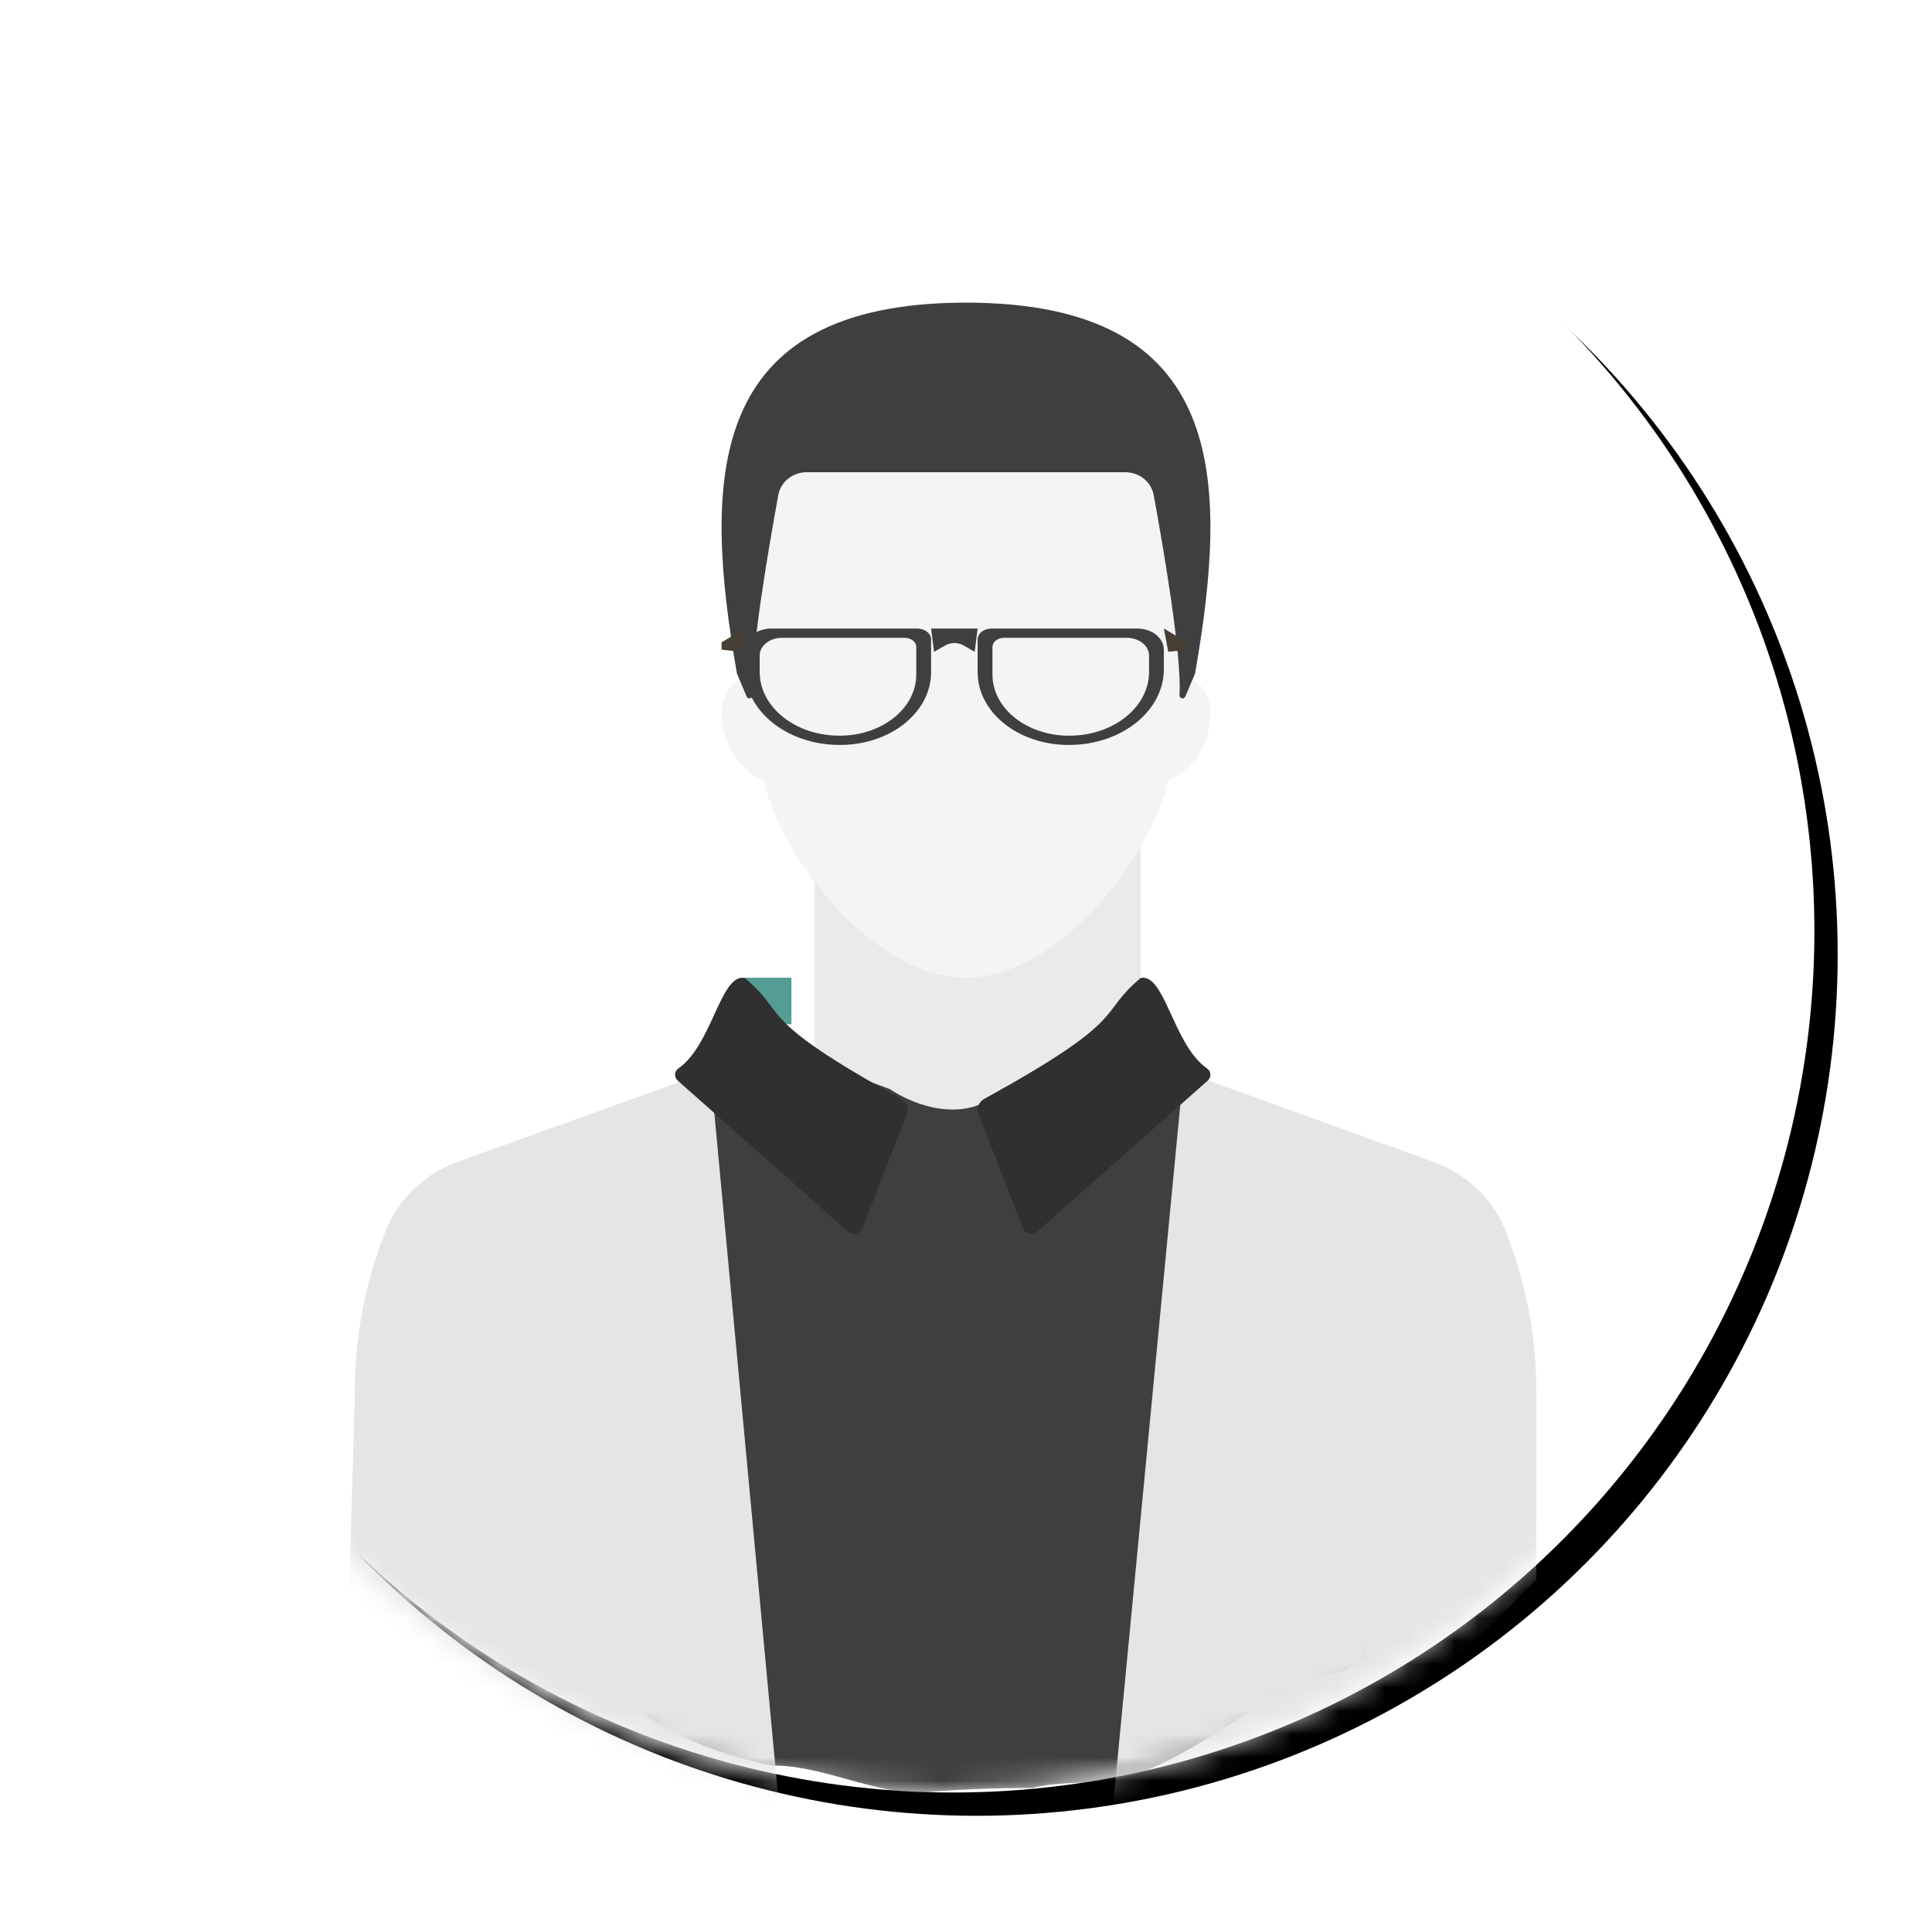 <svg xmlns="http://www.w3.org/2000/svg" xmlns:xlink="http://www.w3.org/1999/xlink" width="83" height="82" viewBox="0 0 83 82">
    <defs>
        <filter id="prefix__a" width="117.6%" height="117.6%" x="-7.4%" y="-7.4%" filterUnits="objectBoundingBox">
            <feOffset dx="1" dy="1" in="SourceAlpha" result="shadowOffsetOuter1"/>
            <feGaussianBlur in="shadowOffsetOuter1" result="shadowBlurOuter1" stdDeviation="2"/>
            <feColorMatrix in="shadowBlurOuter1" values="0 0 0 0 0.322 0 0 0 0 0.322 0 0 0 0 0.322 0 0 0 0.6 0"/>
        </filter>
        <circle id="prefix__b" cx="37.948" cy="37" r="37"/>
        <path id="prefix__c" d="M37.313 0C16.687.1 0 16.851 0 37.5 0 58.21 16.79 75 37.5 75 58.211 75 75 58.21 75 37.5 75 16.852 58.313.1 37.687 0h-.374z"/>
    </defs>
    <g fill="none" fill-rule="evenodd" transform="translate(3 2)">
        <g transform="translate(0 1)">
            <use fill="#000" filter="url(#prefix__a)" xlink:href="#prefix__b"/>
            <use fill="#FFF" xlink:href="#prefix__b"/>
        </g>
        <mask id="prefix__d" fill="#fff">
            <use xlink:href="#prefix__c"/>
        </mask>
        <path fill="#559C94" d="M44 42L46 42 46 40 44 40zM29 42L31 42 31 40 29 40z" mask="url(#prefix__d)"/>
        <path fill="#EAEAEA" d="M38.992 33.003L38.992 33 39 33.001 39.008 33 39.008 33.003 46 34.193 46 48 32 48 32 34.193z" mask="url(#prefix__d)"/>
        <path fill="#3F3F3F" d="M60 58.853c-.62-.033-1.198-.373-1.319-1.082-.173-1.025-.353-2.048-.545-3.067-1.19-3.827-4.354-6.232-8.719-6.93-1.304-.209-1.37-1.569-.7-2.373-.09-.35-.08-.717.037-1.029L44.916 43l-4.878 1.777c-1.218 1.348-3.301 1-4.824 0l-4.562-1.662c.556.792-.511.364-1.664.711-3.291.991-6.68 2.712-9.431 4.932-2.068 1.668-3.388 4.16-5.198 6.09-.378 1.862-.463 3.817-.228 5.72.02.16.01.304-.013.438l.002.004c.563-.577 1.554-.754 2.217-.067 2.336 2.42 3.69 5.34 5.61 8.041 1.956 2.752 4.987 4.22 8.238 4.857 2.249-.01 4.549 1.32 6.625 1.143 1.525-.13 3.037-.174 4.546-.181 1.28-.325 2.558-.116 3.852-.423 2.835-.67 5.69-3.44 8.48-4.296.339-.104.714-.215 1.106-.333.328-.186.654-.374.978-.563-.136-.384-.124-.825.11-1.24 1.785-3.168 3.28-5.921 4.118-9.095" mask="url(#prefix__d)"/>
        <path fill="#E5E5E5" d="M12.245 57.757c0-2.348.447-4.678 1.322-6.888.377-.951 1.053-1.776 1.937-2.377.368-.249.775-.435 1.19-.593L27.519 44l2.975 31.85c4.757 1.545 9.524 1.53 14.298-.027l3.052-31.793 10.714 3.871c.412.158.815.342 1.179.588.886.601 1.564 1.427 1.942 2.38.874 2.21 1.322 4.54 1.322 6.888v8.092c-.19.207-.389.405-.584.608-.181.19-.36.383-.546.568-.227.226-.463.442-.697.662-.163.152-.321.31-.487.46-.276.25-.561.488-.845.728-.131.11-.257.226-.39.335-.322.264-.653.518-.985.77-.101.077-.198.159-.3.234-.368.274-.744.536-1.123.796-.07.047-.138.1-.208.147-.416.279-.838.547-1.266.808l-.11.07c-.454.275-.914.539-1.38.792l-.042.024c-4.333 2.349-9.234 3.796-14.445 4.09-.652.036-1.309.059-1.97.059-.662 0-1.317-.023-1.97-.06-5.211-.293-10.111-1.74-14.445-4.09l-.03-.016s-4.64-1.95-9.177-6.378l.245-8.7z" mask="url(#prefix__d)"/>
        <path fill="#F4F4F4" d="M28.808 27.208c-1.419-8.43-1.42-16.2 9.684-16.207V11h.016c11.103.008 11.103 7.779 9.684 16.208 1.384.53.958 3.529-1.03 4.34-.436 2.667-4.401 8.437-8.654 8.451V40h-.016c-4.253-.015-8.218-5.785-8.654-8.452-1.988-.811-2.414-3.81-1.03-4.34" mask="url(#prefix__d)"/>
        <path fill="#3F3F3F" d="M38.492 11h.016c11.274.008 11.274 7.646 9.833 15.932l-.42.99c-.055.13-.257.086-.248-.055.105-1.737-.729-6.533-1.11-8.606-.105-.564-.62-.976-1.221-.976H31.659c-.603 0-1.118.412-1.221.976-.382 2.073-1.216 6.869-1.11 8.606.008.141-.194.186-.25.056l-.419-.991c-1.44-8.286-1.441-15.924 9.833-15.932" mask="url(#prefix__d)"/>
        <path fill="#303030" d="M46.003 40.011c-1.902 1.595-.365 1.698-6.707 5.185-.241.132-.357.4-.264.637l1.922 4.945c.09.23.417.297.61.126l7.313-6.477c.172-.152.164-.404-.027-.536-1.45-1.007-1.807-4.1-2.847-3.88M28.998 40.011c1.9 1.595.364 1.698 6.706 5.185.24.132.357.4.264.637l-1.922 4.945c-.089.23-.416.297-.61.126l-7.313-6.477c-.172-.152-.164-.404.027-.536 1.451-1.007 1.807-4.1 2.848-3.88" mask="url(#prefix__d)"/>
        <path fill="#3F3F3F" d="M29.636 26.162c0-.422.428-.764.956-.764h5.274c.275 0 .498.178.498.398v1.179c0 1.45-1.47 2.627-3.285 2.627h-.02c-1.89 0-3.423-1.226-3.423-2.74v-.7zM29 25.91v.834C29 28.542 30.822 30 33.071 30h.024C35.252 30 37 28.601 37 26.875v-1.401c0-.262-.265-.474-.592-.474h-6.272c-.628 0-1.136.407-1.136.909z" mask="url(#prefix__d)"/>
        <path fill="#463F34" d="M28 25.908L28.809 26 29 25 28 25.591z" mask="url(#prefix__d)"/>
        <path fill="#3F3F3F" d="M46.364 26.863c0 1.513-1.533 2.74-3.424 2.74h-.02c-1.814 0-3.284-1.177-3.284-2.628v-1.179c0-.22.222-.398.498-.398h5.274c.528 0 .956.342.956.764v.7zm-.5-1.863h-6.272c-.327 0-.592.212-.592.474v1.4C39 28.602 40.748 30 42.905 30h.024C45.177 30 47 28.542 47 26.743v-.834c0-.502-.509-.909-1.137-.909z" mask="url(#prefix__d)"/>
        <path fill="#463F34" d="M48 25.908L47.191 26 47 25 48 25.591z" mask="url(#prefix__d)"/>
        <path fill="#3F3F3F" d="M37.128 26l.47-.27c.251-.144.553-.144.805 0l.47.27.127-1h-2l.128 1z" mask="url(#prefix__d)"/>
    </g>
</svg>
